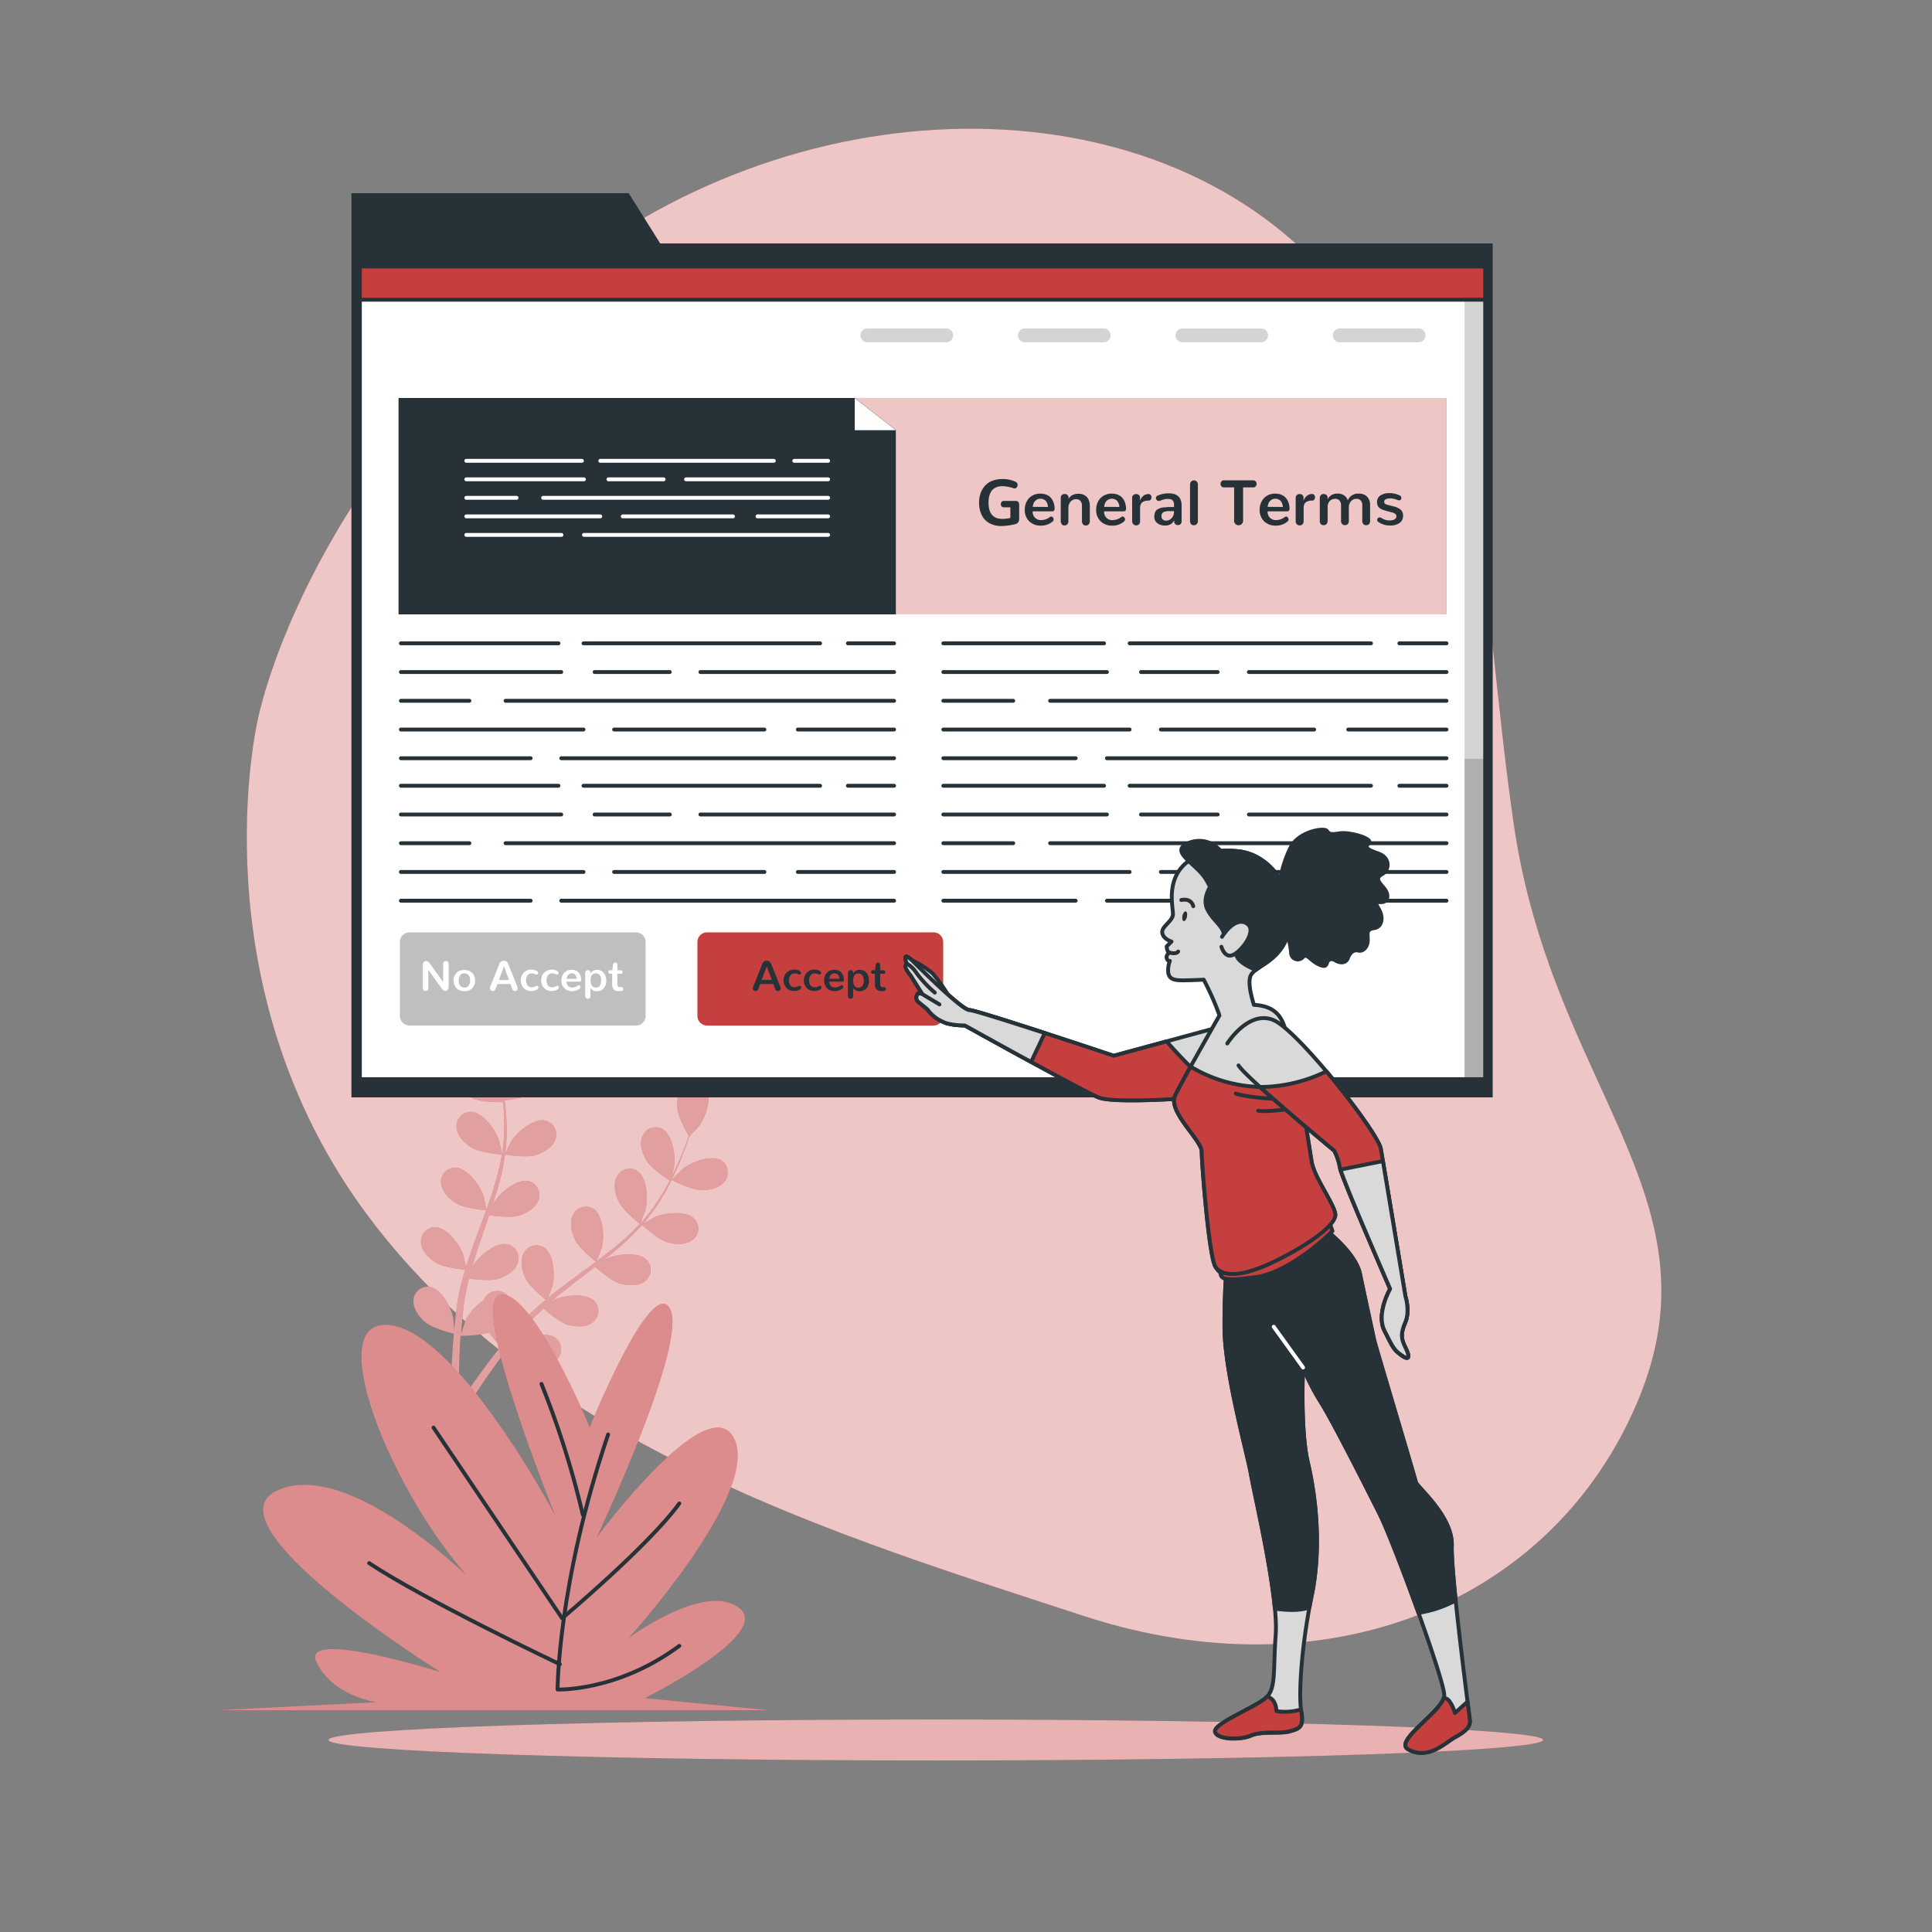 <svg xmlns="http://www.w3.org/2000/svg" xmlns:xlink="http://www.w3.org/1999/xlink" viewBox="0 0 500 500"><rect x="0" y="0" width="500" height="500" fill="#808080" stroke="none"/><defs><clipPath id="freepik--clip-path--inject-33"><rect x="93.14" y="68.96" width="291.22" height="210.32" style="fill:#fff;stroke:#263238;stroke-linecap:round;stroke-linejoin:round"></rect></clipPath><clipPath id="freepik--clip-path-2--inject-33"><path d="M234.37,247.67c.28-.55,2.09,1.29,2.09,1.29,1.47,1.47,12.45,12.45,14.42,12.45s37.32,11.82,37.32,11.82l27.95-7.6C318.6,272,310.26,284,310.26,284s-21.82,1.72-26,0-34.57-18.63-34.57-18.63-3.69.05-5.65-.94a9.84,9.84,0,0,1-3.67-2.74c-.49-.74-.73-.74-2.45-2.21a1.52,1.52,0,0,1-.29-2.42l1,.09-3-4.79a8.64,8.64,0,0,1-1.11-1.67c-.44-1,.26-1.28.26-1.28S234.09,248.23,234.37,247.67Z" style="fill:#fff;stroke:#263238;stroke-linecap:round;stroke-linejoin:round"></path></clipPath><clipPath id="freepik--clip-path-3--inject-33"><path d="M235.87,248.44a25.89,25.89,0,0,1,5.4,3.38,44.29,44.29,0,0,1,4,5.49S236.7,250.09,235.87,248.44Z" style="fill:#fff;stroke:#263238;stroke-linecap:round;stroke-linejoin:round"></path></clipPath><clipPath id="freepik--clip-path-4--inject-33"><path d="M234.48,250.71c-.44-1,.26-1.28.26-1.28s-.65-1.2-.37-1.76,2.09,1.29,2.09,1.29c1.47,1.47,12.45,12.45,14.42,12.45,1,0,10.38,3,19.5,5.95l-3.53,7.48c-8.64-4.71-17.15-9.45-17.15-9.45s-3.69.05-5.65-.94a9.84,9.84,0,0,1-3.67-2.74c-.49-.74-.73-.74-2.45-2.21a1.52,1.52,0,0,1-.29-2.42l1,.09-3-4.79A8.64,8.64,0,0,1,234.48,250.71Z" style="fill:#fff;stroke:#263238;stroke-linecap:round;stroke-linejoin:round"></path></clipPath><clipPath id="freepik--clip-path-5--inject-33"><path d="M341.9,317.37s8.82,6.38,10.05,12.26,3.43,15.94,3.68,17.16,10.54,35.56,10.79,36.78S376,392.4,375.73,400s4.42,42.91,4.66,45.12-2,3.43-4.17,4.66-6.63,5.77-11.77,2.94c-4-2.18,9.32-10.05,9.32-14s-13-39.47-16.67-46.83S344.59,367.15,341.9,363a60.78,60.78,0,0,1-4.66-9.07s-.74,16.18,1.22,24.52,3.68,21.57,1,34.57-3.43,25.74-2.69,29.91-.49,4.42-2.95,5.15-7.13-.15-10.07,1.11-8.87,1-9.28-1,9.55-6,12.73-8.43,2.21-6.62,2.95-16.68-5.4-35.8-6.38-41.44-6.87-26.48-6.87-38.25.74-16.67.74-16.67,3.43-3.43,10.79-6.62A31.08,31.08,0,0,1,341.9,317.37Z" style="fill:#fff;stroke:#263238;stroke-linecap:round;stroke-linejoin:round"></path></clipPath><clipPath id="freepik--clip-path-6--inject-33"><path d="M303.56,236.56c0-1.88-1.73-8.55,3.07-12.93s13.24-3.39,13.24-3.39c10,.68,15.91,12.14,13.89,20.22s-7.82,9-9.84,11.6c-1.1,1.38-.34,5,.59,8,8.6.39,7.95,7.22,9.54,12,2,5.88,4.66,24.52,5.39,28.69s6.13,11.28,6.13,13.73-10.79,6.37-20.1,11-9.17,4.89-10.89,2.43S311,300.94,311,298s-8.83-10.3-6.87-14.47c1.58-3.36,8.73-15.94,11.45-20.7l-.15-.53a72.64,72.64,0,0,0-3.91-8.76s-5.13.27-6.61.13-2.29-.54-2.56-1.88a6.77,6.77,0,0,1,.4-3.1s-.53.13-.8-.68.67-1.48.67-1.48c-.67-.27-.68-1.6-.68-1.6l1.25-1.26s-2.19-.62-2.4-2.29S303.56,238.43,303.56,236.56Z" style="fill:#fff;stroke:#263238;stroke-linecap:round;stroke-linejoin:round"></path></clipPath><clipPath id="freepik--clip-path-7--inject-33"><path d="M316.25,242.45s3.1-5.19,6.21-3.58-.74,6.84-3.11,8.15-3.25-2-3.25-2" style="fill:#fff;stroke:#263238;stroke-linecap:round;stroke-linejoin:round"></path></clipPath><clipPath id="freepik--clip-path-8--inject-33"><path d="M317.62,270.05s5.39-8.58,11.77-6.13,27.22,29.18,27.95,33.34,6.38,38.26,6.38,38.26,1.22,3.67,0,6.62-1.23,4.16,0,6.62,1,3.43-1,2-2.21-2-4.42-6.38,1.47-10.79,1.47-10.79-12.5-28.68-13-31.38a15.21,15.21,0,0,0-1.47-4.42s-22.56-18.63-24.77-22.06" style="fill:#fff;stroke:#263238;stroke-linecap:round;stroke-linejoin:round"></path></clipPath><clipPath id="freepik--clip-path-9--inject-33"><path d="M357.89,300.49c1.62,9.62,5.83,35,5.83,35s1.22,3.67,0,6.62-1.23,4.16,0,6.62,1,3.43-1,2-2.21-2-4.42-6.38,1.47-10.79,1.47-10.79-11.41-26.18-12.86-30.87Z" style="fill:#fff;stroke:#263238;stroke-linecap:round;stroke-linejoin:round"></path></clipPath></defs><g id="freepik--background-simple--inject-33"><path d="M66.67,186.47S50.62,255.05,95.33,314.8,218,397.78,280.6,418.25s121.31-3.16,143.32-55.8-22.45-81-32.25-149.75-2-88.56-47.7-140.91-139.55-51.1-203,2.65S66.67,186.47,66.67,186.47Z" style="fill:#C53F3F"></path><path d="M66.67,186.47S50.62,255.05,95.33,314.8,218,397.78,280.6,418.25s121.31-3.16,143.32-55.8-22.45-81-32.25-149.75-2-88.56-47.7-140.91-139.55-51.1-203,2.65S66.67,186.47,66.67,186.47Z" style="fill:#fff;opacity:0.7"></path></g><g id="freepik--Floor--inject-33"><path d="M399.36,450.3c0,2.94-70.37,5.31-157.18,5.31S85,453.24,85,450.3s70.37-5.3,157.18-5.3S399.36,447.37,399.36,450.3Z" style="fill:#C53F3F"></path><path d="M399.36,450.3c0,2.94-70.37,5.31-157.18,5.31S85,453.24,85,450.3s70.37-5.3,157.18-5.3S399.36,447.37,399.36,450.3Z" style="fill:#fff;opacity:0.6"></path></g><g id="freepik--Plants--inject-33"><path d="M130.62,284.78c-.06,0,.69-3.73.77-4,.86-2.66,4.1-7.3,7.23-7.3a3.72,3.72,0,0,1,3.57,4.22c-.23,2.2-2.21,4.08-4,5.16C136.1,284.17,130.62,284.78,130.62,284.78Z" style="fill:#C53F3F"></path><path d="M124.55,259.66c3,1.06,4.42,6.52,4.32,9.32,0,.24-.56,4-.61,4l-.06,0c.23.86.48,1.78.73,2.8.44,1.88.92,4,1.29,6.36a65.63,65.63,0,0,1,.84,7.64,48.28,48.28,0,0,1-.29,8.6.44.44,0,0,0,0,.1c.39-.83,1.55-3.12,1.65-3.29,1.54-2.34,5.88-6,8.91-5.13a3.7,3.7,0,0,1,2.32,5c-.8,2.07-3.2,3.35-5.21,3.93-2.27.64-7.33-.12-7.73-.18a65.64,65.64,0,0,1-1.86,8.56q-.71,2.46-1.52,4.91c.35-.71.68-1.34.73-1.42,1.54-2.34,5.89-6,8.91-5.13a3.7,3.7,0,0,1,2.32,5c-.8,2.06-3.2,3.35-5.21,3.92s-6.37,0-7.51-.14l-.63,1.87c-1,3-2.09,6-3,8.94-.33,1-.62,2.08-.91,3.12.32-.63.59-1.16.64-1.23,1.53-2.35,5.88-6,8.9-5.13a3.71,3.71,0,0,1,2.33,5c-.8,2.06-3.21,3.35-5.22,3.92s-5.94.07-7.3-.12c-.27,1.07-.53,2.15-.74,3.2-.13.72-.3,1.4-.39,2.14l-.3,2.14c-.14,1.37-.3,2.78-.4,4.12-.08.94-.14,1.83-.2,2.72.32-1,1-3.07,1-3.23a14.5,14.5,0,0,1,4.8-5.46,4.3,4.3,0,0,1,.41-.72,3.7,3.7,0,0,1,5.45-.85c2.38,2.05,1.78,7.67.69,10.25-.06.15-1,1.73-1.52,2.71.43-.53.83-1,1.28-1.58.87-1.07,1.77-2.11,2.73-3.23q.74-.78,1.47-1.59c.48-.54,1.06-1.05,1.59-1.59,1.25-1.21,2.58-2.38,4-3.52-.93-.77-4.21-3.53-5.15-5.41s-1.61-4.51-.63-6.5a3.71,3.71,0,0,1,5.27-1.66c2.65,1.66,2.92,7.31,2.23,10,0,.17-.76,2.07-1.17,3.1.83-.69,1.65-1.37,2.51-2,2.48-1.91,5-3.77,7.6-5.64l2.33-1.73c-.33-.27-4.29-3.47-5.35-5.58-.93-1.87-1.61-4.51-.63-6.49a3.71,3.71,0,0,1,5.27-1.67c2.66,1.67,2.92,7.31,2.23,10-.05.2-1.08,2.92-1.37,3.6,1.7-1.27,3.39-2.55,5-3.88a66,66,0,0,0,6.2-5.78c-.15-.12-4.3-3.45-5.38-5.6-.94-1.87-1.61-4.51-.63-6.5a3.71,3.71,0,0,1,5.26-1.67c2.66,1.67,2.93,7.32,2.24,10-.05.18-.83,2.26-1.22,3.23a.78.78,0,0,0,.15.1,47.88,47.88,0,0,0,5.09-6.84c.83-1.32,1.56-2.64,2.24-3.93-.84-.54-4.63-3.05-5.82-4.88s-2.09-4.31-1.34-6.39a3.7,3.7,0,0,1,5-2.23c2.83,1.36,3.71,6.95,3.32,9.72,0,.15-.4,1.66-.69,2.75.29-.58.61-1.19.88-1.76,1-2.13,1.85-4.15,2.55-5.94.4-1,.73-2,1-2.84-.55-.95-2.69-4.84-2.9-7s.13-4.79,1.76-6.29a3.71,3.71,0,0,1,5.51.34c1.88,2.51.09,7.88-1.53,10.16-.14.2-2.69,3-2.72,3l0-.06c-.28.85-.58,1.75-.94,2.74-.66,1.81-1.43,3.85-2.42,6a67.92,67.92,0,0,1-3.53,6.84,48.53,48.53,0,0,1-5,7l-.07.07c.78-.48,3-1.75,3.19-1.83,2.58-1.11,8.2-1.73,10.26.63a3.71,3.71,0,0,1-.82,5.46c-1.81,1.28-4.52,1-6.52.4-2.25-.71-6-4.14-6.34-4.41a66.15,66.15,0,0,1-6.28,6.11c-1.29,1.11-2.63,2.19-4,3.26.69-.39,1.31-.74,1.4-.78,2.57-1.11,8.19-1.73,10.25.63a3.7,3.7,0,0,1-.82,5.46c-1.8,1.28-4.52,1-6.51.4s-5.32-3.5-6.18-4.27c-.53.41-1,.82-1.57,1.22-2.51,1.93-5,3.84-7.45,5.79-.85.69-1.66,1.39-2.48,2.1l1.22-.68c2.57-1.1,8.19-1.73,10.25.64a3.7,3.7,0,0,1-.82,5.46c-1.81,1.28-4.52,1-6.51.39s-5-3.22-6-4.12c-.81.74-1.63,1.49-2.38,2.25-.51.53-1,1-1.5,1.57l-1.44,1.63c-.87,1.06-1.78,2.15-2.61,3.21-.58.74-1.12,1.45-1.66,2.16.83-.69,2.51-2,2.66-2.11,2.37-1.49,7.84-2.95,10.23-.93a3.71,3.71,0,0,1,0,5.52c-1.6,1.54-4.32,1.7-6.38,1.38-2.28-.35-6.4-3-6.91-3.37-.9,1.18-1.76,2.34-2.56,3.44-2.77,3.83-4.93,7.13-6.41,9.45l-.15.24-1.92-.93.3-.46c1.55-2.31,3.81-5.59,6.69-9.4.91-1.21,1.9-2.47,2.93-3.77a40,40,0,0,1-3-3.68c-2.21.86-6.79.89-7.39.89-.09,1.49-.17,2.93-.23,4.29-.2,4.73-.18,8.67-.13,11.42v.32l-2.11-1c0-2.74.11-6.44.39-10.82.09-1.5.22-3.11.37-4.76-.59-.14-5.36-1.37-7.16-2.81-1.63-1.3-3.35-3.42-3.29-5.63a3.7,3.7,0,0,1,4.08-3.72c3.11.4,5.72,5.41,6.23,8.17,0,.16.16,2,.22,3.09.07-.67.12-1.32.2-2,.13-1.37.31-2.73.5-4.2.11-.7.23-1.42.34-2.14s.3-1.46.45-2.19c.38-1.71.84-3.42,1.35-5.13-1.2-.12-5.45-.62-7.28-1.67s-3.83-2.87-4.1-5.07a3.7,3.7,0,0,1,3.47-4.29c3.13-.08,6.47,4.48,7.39,7.13.06.16.51,2.13.74,3.22.31-1,.61-2.05,1-3.08,1-3,2.13-5.93,3.23-8.9.34-.91.66-1.82,1-2.73-.43,0-5.5-.52-7.54-1.7-1.81-1-3.83-2.87-4.11-5.07a3.71,3.71,0,0,1,3.47-4.29c3.14-.08,6.48,4.49,7.4,7.13.07.2.71,3,.84,3.77.72-2,1.43-4,2-6a65.26,65.26,0,0,0,2-8.24c-.2,0-5.49-.5-7.58-1.7-1.82-1-3.84-2.88-4.11-5.08a3.7,3.7,0,0,1,3.47-4.29c3.13-.08,6.47,4.49,7.39,7.13.06.17.56,2.34.77,3.37h.17a47.81,47.81,0,0,0,.48-8.51c0-1.56-.15-3.06-.3-4.51-1,0-5.54,0-7.54-.86s-4.13-2.44-4.65-4.59a3.71,3.71,0,0,1,3-4.65c3.11-.42,6.93,3.75,8.14,6.27.06.14.58,1.61.93,2.69-.07-.66-.14-1.33-.23-2-.31-2.35-.75-4.48-1.15-6.37-.24-1.07-.47-2-.7-2.93-1-.5-4.92-2.55-6.26-4.22s-2.54-4.06-2-6.21A3.71,3.71,0,0,1,124.55,259.66Z" style="fill:#C53F3F"></path><path d="M181.23,308c-2.45-.1-7.35-2.62-7.35-2.62s2.63-2.72,2.82-2.88c2.19-1.74,7.45-3.83,10.06-2.09a3.7,3.7,0,0,1,.65,5.48C186,307.6,183.32,308.08,181.23,308Z" style="fill:#C53F3F"></path><g style="opacity:0.5"><path d="M130.62,284.78c-.06,0,.69-3.73.77-4,.86-2.66,4.1-7.3,7.23-7.3a3.72,3.72,0,0,1,3.57,4.22c-.23,2.2-2.21,4.08-4,5.16C136.1,284.17,130.62,284.78,130.62,284.78Z" style="fill:#fff"></path><path d="M124.55,259.66c3,1.06,4.42,6.52,4.32,9.32,0,.24-.56,4-.61,4l-.06,0c.23.86.48,1.78.73,2.8.44,1.88.92,4,1.29,6.36a65.63,65.63,0,0,1,.84,7.64,48.28,48.28,0,0,1-.29,8.6.44.44,0,0,0,0,.1c.39-.83,1.55-3.12,1.65-3.29,1.54-2.34,5.88-6,8.91-5.13a3.7,3.7,0,0,1,2.32,5c-.8,2.07-3.2,3.35-5.21,3.93-2.27.64-7.33-.12-7.73-.18a65.64,65.64,0,0,1-1.86,8.56q-.71,2.46-1.52,4.91c.35-.71.68-1.34.73-1.42,1.54-2.34,5.89-6,8.91-5.13a3.7,3.7,0,0,1,2.32,5c-.8,2.06-3.2,3.35-5.21,3.92s-6.37,0-7.51-.14l-.63,1.87c-1,3-2.09,6-3,8.94-.33,1-.62,2.08-.91,3.12.32-.63.59-1.16.64-1.23,1.53-2.35,5.88-6,8.9-5.13a3.71,3.71,0,0,1,2.33,5c-.8,2.06-3.21,3.35-5.22,3.92s-5.94.07-7.3-.12c-.27,1.07-.53,2.15-.74,3.2-.13.72-.3,1.4-.39,2.14l-.3,2.14c-.14,1.37-.3,2.78-.4,4.12-.08.94-.14,1.83-.2,2.72.32-1,1-3.07,1-3.23a14.5,14.5,0,0,1,4.8-5.46,4.3,4.3,0,0,1,.41-.72,3.7,3.7,0,0,1,5.45-.85c2.38,2.05,1.78,7.67.69,10.25-.06.15-1,1.73-1.52,2.71.43-.53.83-1,1.28-1.58.87-1.07,1.77-2.11,2.73-3.23q.74-.78,1.47-1.59c.48-.54,1.06-1.05,1.59-1.59,1.25-1.21,2.58-2.38,4-3.52-.93-.77-4.21-3.53-5.15-5.41s-1.61-4.51-.63-6.5a3.71,3.71,0,0,1,5.27-1.66c2.65,1.66,2.92,7.31,2.23,10,0,.17-.76,2.07-1.17,3.1.83-.69,1.65-1.37,2.51-2,2.48-1.91,5-3.77,7.6-5.64l2.33-1.73c-.33-.27-4.29-3.47-5.35-5.58-.93-1.87-1.61-4.51-.63-6.49a3.71,3.71,0,0,1,5.27-1.67c2.66,1.67,2.92,7.31,2.23,10-.05.2-1.08,2.92-1.37,3.6,1.7-1.27,3.39-2.55,5-3.88a66,66,0,0,0,6.2-5.78c-.15-.12-4.3-3.45-5.38-5.6-.94-1.87-1.61-4.51-.63-6.5a3.71,3.71,0,0,1,5.26-1.67c2.66,1.67,2.93,7.32,2.24,10-.05.18-.83,2.26-1.22,3.23a.78.78,0,0,0,.15.1,47.88,47.88,0,0,0,5.09-6.84c.83-1.32,1.56-2.64,2.24-3.93-.84-.54-4.63-3.05-5.82-4.88s-2.09-4.31-1.34-6.39a3.7,3.7,0,0,1,5-2.23c2.83,1.36,3.71,6.95,3.32,9.72,0,.15-.4,1.66-.69,2.75.29-.58.61-1.19.88-1.76,1-2.13,1.85-4.15,2.55-5.94.4-1,.73-2,1-2.84-.55-.95-2.69-4.84-2.9-7s.13-4.79,1.76-6.29a3.71,3.71,0,0,1,5.51.34c1.88,2.51.09,7.88-1.53,10.16-.14.2-2.69,3-2.72,3l0-.06c-.28.85-.58,1.75-.94,2.74-.66,1.81-1.43,3.85-2.42,6a67.92,67.92,0,0,1-3.53,6.84,48.53,48.53,0,0,1-5,7l-.07.07c.78-.48,3-1.75,3.19-1.83,2.58-1.11,8.2-1.73,10.26.63a3.71,3.71,0,0,1-.82,5.46c-1.81,1.28-4.52,1-6.52.4-2.25-.71-6-4.14-6.34-4.41a66.15,66.15,0,0,1-6.28,6.11c-1.29,1.11-2.63,2.19-4,3.26.69-.39,1.31-.74,1.4-.78,2.57-1.11,8.19-1.73,10.25.63a3.7,3.7,0,0,1-.82,5.46c-1.8,1.28-4.52,1-6.51.4s-5.32-3.5-6.18-4.27c-.53.41-1,.82-1.57,1.22-2.51,1.93-5,3.84-7.45,5.79-.85.69-1.66,1.39-2.48,2.1l1.22-.68c2.57-1.1,8.19-1.73,10.25.64a3.7,3.7,0,0,1-.82,5.46c-1.81,1.28-4.52,1-6.51.39s-5-3.22-6-4.12c-.81.74-1.63,1.49-2.38,2.25-.51.53-1,1-1.5,1.57l-1.44,1.63c-.87,1.06-1.78,2.15-2.61,3.21-.58.74-1.12,1.45-1.66,2.16.83-.69,2.51-2,2.66-2.11,2.37-1.49,7.84-2.95,10.23-.93a3.71,3.71,0,0,1,0,5.52c-1.6,1.54-4.32,1.7-6.38,1.38-2.28-.35-6.4-3-6.91-3.37-.9,1.18-1.76,2.34-2.56,3.44-2.77,3.83-4.93,7.13-6.41,9.45l-.15.24-1.92-.93.3-.46c1.55-2.31,3.81-5.59,6.69-9.4.91-1.21,1.9-2.47,2.93-3.77a40,40,0,0,1-3-3.68c-2.21.86-6.79.89-7.39.89-.09,1.49-.17,2.93-.23,4.29-.2,4.73-.18,8.67-.13,11.42v.32l-2.11-1c0-2.74.11-6.44.39-10.82.09-1.5.22-3.11.37-4.76-.59-.14-5.36-1.37-7.16-2.81-1.63-1.3-3.35-3.42-3.29-5.63a3.7,3.7,0,0,1,4.08-3.72c3.11.4,5.72,5.41,6.23,8.17,0,.16.16,2,.22,3.09.07-.67.12-1.32.2-2,.13-1.37.31-2.73.5-4.2.11-.7.23-1.42.34-2.14s.3-1.46.45-2.19c.38-1.71.84-3.42,1.35-5.13-1.2-.12-5.45-.62-7.28-1.67s-3.83-2.87-4.1-5.07a3.7,3.7,0,0,1,3.47-4.29c3.13-.08,6.47,4.48,7.39,7.13.06.16.51,2.13.74,3.22.31-1,.61-2.05,1-3.08,1-3,2.13-5.93,3.23-8.9.34-.91.66-1.82,1-2.73-.43,0-5.5-.52-7.54-1.7-1.81-1-3.83-2.87-4.11-5.07a3.71,3.71,0,0,1,3.47-4.29c3.14-.08,6.48,4.49,7.4,7.13.07.2.71,3,.84,3.77.72-2,1.43-4,2-6a65.26,65.26,0,0,0,2-8.24c-.2,0-5.49-.5-7.58-1.7-1.82-1-3.84-2.88-4.11-5.08a3.7,3.7,0,0,1,3.47-4.29c3.13-.08,6.47,4.49,7.39,7.13.06.17.56,2.34.77,3.37h.17a47.81,47.81,0,0,0,.48-8.51c0-1.56-.15-3.06-.3-4.51-1,0-5.54,0-7.54-.86s-4.13-2.44-4.65-4.59a3.71,3.71,0,0,1,3-4.65c3.11-.42,6.93,3.75,8.14,6.27.06.14.58,1.61.93,2.69-.07-.66-.14-1.33-.23-2-.31-2.35-.75-4.48-1.15-6.37-.24-1.07-.47-2-.7-2.93-1-.5-4.92-2.55-6.26-4.22s-2.54-4.06-2-6.21A3.71,3.71,0,0,1,124.55,259.66Z" style="fill:#fff"></path><path d="M181.23,308c-2.45-.1-7.35-2.62-7.35-2.62s2.63-2.72,2.82-2.88c2.19-1.74,7.45-3.83,10.06-2.09a3.7,3.7,0,0,1,.65,5.48C186,307.6,183.32,308.08,181.23,308Z" style="fill:#fff"></path></g><path d="M152.62,369.35s-14.87-35.84-23.19-34.28,14.27,57.14,14.27,57.14-26.16-49.35-44-49.35,6.54,54.54,29.14,72.72c0,0-35.68-38.44-56.49-30.12S114,432.73,114,432.73s-36.27-11.43-32.11-2.6,15.46,10.39,15.46,10.39l-41,2.08H199l-32.11-3.12s33.3-16.62,24.38-23.38-28.54,7.79-28.54,7.79,33.89-37.4,27.35-51.42-35.68,25.45-35.68,25.45,23.79-50.38,19-59.22S152.62,369.35,152.62,369.35Z" style="fill:#C53F3F"></path><path d="M152.62,369.35s-14.87-35.84-23.19-34.28,14.27,57.14,14.27,57.14-26.16-49.35-44-49.35,6.54,54.54,29.14,72.72c0,0-35.68-38.44-56.49-30.12S114,432.73,114,432.73s-36.27-11.43-32.11-2.6,15.46,10.39,15.46,10.39l-41,2.08H199l-32.11-3.12s33.3-16.62,24.38-23.38-28.54,7.79-28.54,7.79,33.89-37.4,27.35-51.42-35.68,25.45-35.68,25.45,23.79-50.38,19-59.22S152.62,369.35,152.62,369.35Z" style="fill:#fff;opacity:0.4"></path><path d="M157.38,371.24c-13.08,38.65-13.08,66-13.08,66s15.46.6,31.51-11.29" style="fill:none;stroke:#263238;stroke-linecap:round;stroke-linejoin:round"></path><path d="M150.84,392.05a232.21,232.21,0,0,0-10.71-33.89" style="fill:none;stroke:#263238;stroke-linecap:round;stroke-linejoin:round"></path><path d="M112.19,369.46l33.29,49.35s22.6-19,30.33-29.73" style="fill:none;stroke:#263238;stroke-linecap:round;stroke-linejoin:round"></path><path d="M144.89,430.7s-35.08-16.65-49.35-26.16" style="fill:none;stroke:#263238;stroke-linecap:round;stroke-linejoin:round"></path></g><g id="freepik--Page--inject-33"><polygon points="170.86 63 162.71 50 90.95 50 90.95 63 90.95 67.68 90.95 284 386.31 284 386.31 63 170.86 63" style="fill:#263238"></polygon><rect x="93.14" y="68.96" width="291.22" height="210.32" style="fill:#fff"></rect><g style="clip-path:url(#freepik--clip-path--inject-33)"><rect x="379.03" y="67.16" width="6.76" height="213.72" style="opacity:0.17"></rect><rect x="379.03" y="196.38" width="6.76" height="82.77" style="opacity:0.17"></rect><rect x="91.99" y="66.12" width="292.76" height="11.44" style="fill:#C53F3F;stroke:#263238;stroke-miterlimit:10"></rect></g><rect x="93.14" y="68.96" width="291.22" height="210.32" style="fill:none;stroke:#263238;stroke-linecap:round;stroke-linejoin:round"></rect><g style="opacity:0.17"><path d="M244.87,88.59H224.5a1.81,1.81,0,0,1-1.8-1.8h0a1.81,1.81,0,0,1,1.8-1.8h20.37a1.8,1.8,0,0,1,1.8,1.8h0A1.8,1.8,0,0,1,244.87,88.59Z"></path><path d="M285.62,88.59H265.25a1.8,1.8,0,0,1-1.8-1.8h0a1.8,1.8,0,0,1,1.8-1.8h20.37a1.81,1.81,0,0,1,1.8,1.8h0A1.81,1.81,0,0,1,285.62,88.59Z"></path><path d="M326.37,88.59H306a1.8,1.8,0,0,1-1.79-1.8h0A1.8,1.8,0,0,1,306,85h20.38a1.81,1.81,0,0,1,1.8,1.8h0A1.81,1.81,0,0,1,326.37,88.59Z"></path><path d="M367.11,88.59H346.74a1.81,1.81,0,0,1-1.8-1.8h0a1.81,1.81,0,0,1,1.8-1.8h20.37a1.8,1.8,0,0,1,1.8,1.8h0A1.8,1.8,0,0,1,367.11,88.59Z"></path></g><line x1="219.44" y1="166.49" x2="231.39" y2="166.49" style="fill:none;stroke:#263238;stroke-linecap:round;stroke-linejoin:round"></line><line x1="151.01" y1="166.49" x2="212.24" y2="166.49" style="fill:none;stroke:#263238;stroke-linecap:round;stroke-linejoin:round"></line><line x1="103.75" y1="166.49" x2="144.53" y2="166.49" style="fill:none;stroke:#263238;stroke-linecap:round;stroke-linejoin:round"></line><line x1="181.26" y1="173.92" x2="231.39" y2="173.92" style="fill:none;stroke:#263238;stroke-linecap:round;stroke-linejoin:round"></line><line x1="153.89" y1="173.92" x2="173.34" y2="173.92" style="fill:none;stroke:#263238;stroke-linecap:round;stroke-linejoin:round"></line><line x1="103.75" y1="173.92" x2="145.25" y2="173.92" style="fill:none;stroke:#263238;stroke-linecap:round;stroke-linejoin:round"></line><line x1="130.84" y1="181.36" x2="231.39" y2="181.36" style="fill:none;stroke:#263238;stroke-linecap:round;stroke-linejoin:round"></line><line x1="103.75" y1="181.36" x2="121.48" y2="181.36" style="fill:none;stroke:#263238;stroke-linecap:round;stroke-linejoin:round"></line><line x1="206.48" y1="188.8" x2="231.39" y2="188.8" style="fill:none;stroke:#263238;stroke-linecap:round;stroke-linejoin:round"></line><line x1="158.93" y1="188.8" x2="197.83" y2="188.8" style="fill:none;stroke:#263238;stroke-linecap:round;stroke-linejoin:round"></line><line x1="103.75" y1="188.8" x2="151.01" y2="188.8" style="fill:none;stroke:#263238;stroke-linecap:round;stroke-linejoin:round"></line><line x1="145.25" y1="196.23" x2="231.39" y2="196.23" style="fill:none;stroke:#263238;stroke-linecap:round;stroke-linejoin:round"></line><line x1="103.75" y1="196.23" x2="137.33" y2="196.23" style="fill:none;stroke:#263238;stroke-linecap:round;stroke-linejoin:round"></line><line x1="362.16" y1="166.49" x2="374.35" y2="166.49" style="fill:none;stroke:#263238;stroke-linecap:round;stroke-linejoin:round"></line><line x1="292.35" y1="166.49" x2="354.81" y2="166.49" style="fill:none;stroke:#263238;stroke-linecap:round;stroke-linejoin:round"></line><line x1="244.13" y1="166.49" x2="285.73" y2="166.49" style="fill:none;stroke:#263238;stroke-linecap:round;stroke-linejoin:round"></line><line x1="323.21" y1="173.92" x2="374.35" y2="173.92" style="fill:none;stroke:#263238;stroke-linecap:round;stroke-linejoin:round"></line><line x1="295.29" y1="173.92" x2="315.13" y2="173.92" style="fill:none;stroke:#263238;stroke-linecap:round;stroke-linejoin:round"></line><line x1="244.13" y1="173.92" x2="286.47" y2="173.92" style="fill:none;stroke:#263238;stroke-linecap:round;stroke-linejoin:round"></line><line x1="271.77" y1="181.36" x2="374.35" y2="181.36" style="fill:none;stroke:#263238;stroke-linecap:round;stroke-linejoin:round"></line><line x1="244.13" y1="181.36" x2="262.22" y2="181.36" style="fill:none;stroke:#263238;stroke-linecap:round;stroke-linejoin:round"></line><line x1="348.93" y1="188.8" x2="374.35" y2="188.8" style="fill:none;stroke:#263238;stroke-linecap:round;stroke-linejoin:round"></line><line x1="300.43" y1="188.8" x2="340.11" y2="188.8" style="fill:none;stroke:#263238;stroke-linecap:round;stroke-linejoin:round"></line><line x1="244.13" y1="188.8" x2="292.35" y2="188.8" style="fill:none;stroke:#263238;stroke-linecap:round;stroke-linejoin:round"></line><line x1="286.47" y1="196.23" x2="374.35" y2="196.23" style="fill:none;stroke:#263238;stroke-linecap:round;stroke-linejoin:round"></line><line x1="244.13" y1="196.23" x2="278.38" y2="196.23" style="fill:none;stroke:#263238;stroke-linecap:round;stroke-linejoin:round"></line><line x1="219.44" y1="203.35" x2="231.39" y2="203.35" style="fill:none;stroke:#263238;stroke-linecap:round;stroke-linejoin:round"></line><line x1="151.01" y1="203.35" x2="212.24" y2="203.35" style="fill:none;stroke:#263238;stroke-linecap:round;stroke-linejoin:round"></line><line x1="103.75" y1="203.35" x2="144.53" y2="203.35" style="fill:none;stroke:#263238;stroke-linecap:round;stroke-linejoin:round"></line><line x1="181.26" y1="210.79" x2="231.39" y2="210.79" style="fill:none;stroke:#263238;stroke-linecap:round;stroke-linejoin:round"></line><line x1="153.89" y1="210.79" x2="173.34" y2="210.79" style="fill:none;stroke:#263238;stroke-linecap:round;stroke-linejoin:round"></line><line x1="103.75" y1="210.79" x2="145.25" y2="210.79" style="fill:none;stroke:#263238;stroke-linecap:round;stroke-linejoin:round"></line><line x1="130.84" y1="218.22" x2="231.39" y2="218.22" style="fill:none;stroke:#263238;stroke-linecap:round;stroke-linejoin:round"></line><line x1="103.75" y1="218.22" x2="121.48" y2="218.22" style="fill:none;stroke:#263238;stroke-linecap:round;stroke-linejoin:round"></line><line x1="206.48" y1="225.66" x2="231.39" y2="225.66" style="fill:none;stroke:#263238;stroke-linecap:round;stroke-linejoin:round"></line><line x1="158.93" y1="225.66" x2="197.83" y2="225.66" style="fill:none;stroke:#263238;stroke-linecap:round;stroke-linejoin:round"></line><line x1="103.75" y1="225.66" x2="151.01" y2="225.66" style="fill:none;stroke:#263238;stroke-linecap:round;stroke-linejoin:round"></line><line x1="145.25" y1="233.1" x2="231.39" y2="233.1" style="fill:none;stroke:#263238;stroke-linecap:round;stroke-linejoin:round"></line><line x1="103.75" y1="233.1" x2="137.33" y2="233.1" style="fill:none;stroke:#263238;stroke-linecap:round;stroke-linejoin:round"></line><line x1="362.16" y1="203.35" x2="374.35" y2="203.35" style="fill:none;stroke:#263238;stroke-linecap:round;stroke-linejoin:round"></line><line x1="292.35" y1="203.35" x2="354.81" y2="203.35" style="fill:none;stroke:#263238;stroke-linecap:round;stroke-linejoin:round"></line><line x1="244.13" y1="203.35" x2="285.73" y2="203.35" style="fill:none;stroke:#263238;stroke-linecap:round;stroke-linejoin:round"></line><line x1="323.21" y1="210.79" x2="374.35" y2="210.79" style="fill:none;stroke:#263238;stroke-linecap:round;stroke-linejoin:round"></line><line x1="295.29" y1="210.79" x2="315.13" y2="210.79" style="fill:none;stroke:#263238;stroke-linecap:round;stroke-linejoin:round"></line><line x1="244.13" y1="210.79" x2="286.47" y2="210.79" style="fill:none;stroke:#263238;stroke-linecap:round;stroke-linejoin:round"></line><line x1="271.77" y1="218.22" x2="374.35" y2="218.22" style="fill:none;stroke:#263238;stroke-linecap:round;stroke-linejoin:round"></line><line x1="244.13" y1="218.22" x2="262.22" y2="218.22" style="fill:none;stroke:#263238;stroke-linecap:round;stroke-linejoin:round"></line><line x1="348.93" y1="225.66" x2="374.35" y2="225.66" style="fill:none;stroke:#263238;stroke-linecap:round;stroke-linejoin:round"></line><line x1="300.43" y1="225.66" x2="340.11" y2="225.66" style="fill:none;stroke:#263238;stroke-linecap:round;stroke-linejoin:round"></line><line x1="244.13" y1="225.66" x2="292.35" y2="225.66" style="fill:none;stroke:#263238;stroke-linecap:round;stroke-linejoin:round"></line><line x1="286.47" y1="233.1" x2="374.35" y2="233.1" style="fill:none;stroke:#263238;stroke-linecap:round;stroke-linejoin:round"></line><line x1="244.13" y1="233.1" x2="278.38" y2="233.1" style="fill:none;stroke:#263238;stroke-linecap:round;stroke-linejoin:round"></line><path d="M374.35,159H103.16V103H374.35Z" style="fill:#C53F3F"></path><path d="M374.35,159H103.16V103H374.35Z" style="fill:#fff;opacity:0.7"></path><path d="M231.84,159H103.16V103H221.21l10.63,8.29Z" style="fill:#263238"></path><polygon points="221.21 103.04 221.21 111.33 231.84 111.33 221.21 103.04" style="fill:#fff"></polygon><line x1="205.55" y1="119.26" x2="214.32" y2="119.26" style="fill:none;stroke:#fff;stroke-linecap:round;stroke-linejoin:round"></line><line x1="155.35" y1="119.26" x2="200.27" y2="119.26" style="fill:none;stroke:#fff;stroke-linecap:round;stroke-linejoin:round"></line><line x1="120.68" y1="119.26" x2="150.6" y2="119.26" style="fill:none;stroke:#fff;stroke-linecap:round;stroke-linejoin:round"></line><line x1="177.55" y1="124.05" x2="214.32" y2="124.05" style="fill:none;stroke:#fff;stroke-linecap:round;stroke-linejoin:round"></line><line x1="157.47" y1="124.05" x2="171.74" y2="124.05" style="fill:none;stroke:#fff;stroke-linecap:round;stroke-linejoin:round"></line><line x1="120.68" y1="124.05" x2="151.13" y2="124.05" style="fill:none;stroke:#fff;stroke-linecap:round;stroke-linejoin:round"></line><line x1="140.56" y1="128.84" x2="214.32" y2="128.84" style="fill:none;stroke:#fff;stroke-linecap:round;stroke-linejoin:round"></line><line x1="120.68" y1="128.84" x2="133.69" y2="128.84" style="fill:none;stroke:#fff;stroke-linecap:round;stroke-linejoin:round"></line><line x1="196.04" y1="133.64" x2="214.32" y2="133.64" style="fill:none;stroke:#fff;stroke-linecap:round;stroke-linejoin:round"></line><line x1="161.17" y1="133.64" x2="189.7" y2="133.64" style="fill:none;stroke:#fff;stroke-linecap:round;stroke-linejoin:round"></line><line x1="120.68" y1="133.64" x2="155.35" y2="133.64" style="fill:none;stroke:#fff;stroke-linecap:round;stroke-linejoin:round"></line><line x1="151.13" y1="138.43" x2="214.32" y2="138.43" style="fill:none;stroke:#fff;stroke-linecap:round;stroke-linejoin:round"></line><line x1="120.68" y1="138.43" x2="145.31" y2="138.43" style="fill:none;stroke:#fff;stroke-linecap:round;stroke-linejoin:round"></line><path d="M241.58,265.41H183a2.51,2.51,0,0,1-2.51-2.51V243.8a2.51,2.51,0,0,1,2.51-2.51h58.59a2.51,2.51,0,0,1,2.51,2.51v19.1A2.52,2.52,0,0,1,241.58,265.41Z" style="fill:#C53F3F"></path><path d="M200.14,254.67h-3.42l-.48,1.28a.72.72,0,0,1-.7.53.76.76,0,0,1-.51-.2.6.6,0,0,1-.23-.48.74.74,0,0,1,.06-.28l2.35-5.88a1.67,1.67,0,0,1,.51-.8,1.19,1.19,0,0,1,.71-.2,1.16,1.16,0,0,1,.7.2,1.6,1.6,0,0,1,.52.8l2.35,5.88a.72.72,0,0,1,.05.28.59.59,0,0,1-.22.48.77.77,0,0,1-.52.2.74.74,0,0,1-.41-.13.75.75,0,0,1-.28-.4Zm-1.71-4.57-1.32,3.53h2.64Z" style="fill:#263238"></path><path d="M204.52,255a1.29,1.29,0,0,0,1.07.49,1.83,1.83,0,0,0,1.07-.28.51.51,0,0,1,.28-.09.37.37,0,0,1,.29.13.45.45,0,0,1,.12.31.55.55,0,0,1-.22.43,1.72,1.72,0,0,1-.65.34,3.44,3.44,0,0,1-1,.14,2.55,2.55,0,0,1-1.93-.78,2.71,2.71,0,0,1-.75-2,2.93,2.93,0,0,1,.33-1.38,2.49,2.49,0,0,1,1-1,2.65,2.65,0,0,1,1.41-.37,2.49,2.49,0,0,1,1.52.43.49.49,0,0,1,.24.41.45.45,0,0,1-.12.31.42.42,0,0,1-.31.13.55.55,0,0,1-.25-.07,2.11,2.11,0,0,0-.94-.24,1.32,1.32,0,0,0-1.09.48,1.93,1.93,0,0,0-.4,1.29A2,2,0,0,0,204.52,255Z" style="fill:#263238"></path><path d="M209.77,255a1.29,1.29,0,0,0,1.07.49,1.88,1.88,0,0,0,1.08-.28.48.48,0,0,1,.27-.09.36.36,0,0,1,.29.13.45.45,0,0,1,.12.31.53.53,0,0,1-.22.43,1.65,1.65,0,0,1-.65.34,3.35,3.35,0,0,1-1,.14,2.55,2.55,0,0,1-1.93-.78,2.71,2.71,0,0,1-.75-2,2.82,2.82,0,0,1,.34-1.38,2.54,2.54,0,0,1,.95-1,2.68,2.68,0,0,1,1.41-.37,2.54,2.54,0,0,1,1.53.43.49.49,0,0,1,.24.41.46.46,0,0,1-.13.31.4.4,0,0,1-.31.13.59.59,0,0,1-.25-.07,2.08,2.08,0,0,0-.94-.24,1.32,1.32,0,0,0-1.09.48,2,2,0,0,0-.39,1.29A2,2,0,0,0,209.77,255Z" style="fill:#263238"></path><path d="M213.59,252.36a2.47,2.47,0,0,1,.92-1,2.67,2.67,0,0,1,1.42-.38,2.73,2.73,0,0,1,1.1.21,2,2,0,0,1,.77.57,2.5,2.5,0,0,1,.44.82,3.1,3.1,0,0,1,.16,1,.51.51,0,0,1-.1.34.32.32,0,0,1-.29.13h-3.38a1.4,1.4,0,0,0,1.55,1.51,2.51,2.51,0,0,0,1.42-.54.32.32,0,0,1,.21-.08.38.38,0,0,1,.29.15.58.58,0,0,1,.13.34.48.48,0,0,1-.17.37,3,3,0,0,1-2,.71,2.8,2.8,0,0,1-2-.74,2.73,2.73,0,0,1-.77-2.06A3,3,0,0,1,213.59,252.36Zm3.66.94a1.81,1.81,0,0,0-.35-1,1.29,1.29,0,0,0-1.87,0,1.71,1.71,0,0,0-.39,1Z" style="fill:#263238"></path><path d="M219.64,258.28a.72.72,0,0,1-.19-.53v-5.91a.8.8,0,0,1,.2-.56.63.63,0,0,1,.48-.21.69.69,0,0,1,.48.17.67.67,0,0,1,.18.5v.19a1.87,1.87,0,0,1,1.77-.93,2.12,2.12,0,0,1,1.25.37,2.33,2.33,0,0,1,.8,1,3.56,3.56,0,0,1,.27,1.42,2.91,2.91,0,0,1-.65,2,2.23,2.23,0,0,1-1.75.73,1.84,1.84,0,0,1-1.69-.86v2.1a.69.69,0,0,1-.19.53.64.64,0,0,1-.49.19A.61.61,0,0,1,219.64,258.28Zm3.09-2.79a1,1,0,0,0,.39-.28,1.5,1.5,0,0,0,.25-.41,2.75,2.75,0,0,0,.14-.49,3.4,3.4,0,0,0,0-1,2.22,2.22,0,0,0-.13-.49,1.67,1.67,0,0,0-.24-.44,1.1,1.1,0,0,0-.39-.31,1.12,1.12,0,0,0-.53-.12,1.25,1.25,0,0,0-1.1.47,2.48,2.48,0,0,0-.32,1.39,2.82,2.82,0,0,0,.13.91,1.43,1.43,0,0,0,.47.66,1.23,1.23,0,0,0,.8.25A1.29,1.29,0,0,0,222.73,255.49Z" style="fill:#263238"></path><path d="M226.84,256.05a1.84,1.84,0,0,1-.41-1.28V252h-.52a.52.52,0,0,1-.36-.12.49.49,0,0,1-.12-.34.45.45,0,0,1,.11-.31.48.48,0,0,1,.35-.13h.57l.16-1.32a.78.78,0,0,1,.2-.48.59.59,0,0,1,.46-.18.47.47,0,0,1,.37.15.77.77,0,0,1,.13.47v1.36h.86a.46.46,0,0,1,.34.13.47.47,0,0,1,.12.34.44.44,0,0,1-.12.32.45.45,0,0,1-.34.11h-.86v2.44a1.72,1.72,0,0,0,.13.77.45.45,0,0,0,.45.25h.06l.38,0h0a.44.44,0,0,1,.35.15.54.54,0,0,1,.08.58.37.37,0,0,1-.13.15l-.19.1a1.33,1.33,0,0,1-.26.05l-.29,0H228A1.48,1.48,0,0,1,226.84,256.05Z" style="fill:#263238"></path><path d="M164.61,265.41H106a2.51,2.51,0,0,1-2.51-2.51V243.8a2.51,2.51,0,0,1,2.51-2.51h58.58a2.51,2.51,0,0,1,2.51,2.51v19.1A2.51,2.51,0,0,1,164.61,265.41Z" style="opacity:0.25"></path><path d="M109.64,256.26a.62.62,0,0,1-.21-.49v-6.12a.94.94,0,0,1,.24-.68.72.72,0,0,1,.57-.25,1,1,0,0,1,.5.15,1.08,1.08,0,0,1,.43.39l3.52,4.88V249.4a.62.62,0,0,1,.21-.49.72.72,0,0,1,1,0,.64.64,0,0,1,.21.5v6a1.18,1.18,0,0,1-.23.75.69.69,0,0,1-.59.29.94.94,0,0,1-.49-.16,1.61,1.61,0,0,1-.45-.41l-3.5-4.85v4.75a.63.63,0,0,1-.2.49.74.74,0,0,1-.49.18A.72.72,0,0,1,109.64,256.26Z" style="fill:#fff"></path><path d="M118.93,256.28a2.29,2.29,0,0,1-.88-.62,2.83,2.83,0,0,1-.5-.88,3.12,3.12,0,0,1-.17-1,3.32,3.32,0,0,1,.11-.83,2.77,2.77,0,0,1,.33-.75,2.63,2.63,0,0,1,.54-.61,2.34,2.34,0,0,1,.8-.42,3.33,3.33,0,0,1,1-.15,3.24,3.24,0,0,1,1,.15,2.35,2.35,0,0,1,.79.4,2.45,2.45,0,0,1,.56.6,2.73,2.73,0,0,1,.34.76,3.35,3.35,0,0,1,.11.85,3.18,3.18,0,0,1-.11.82,2.31,2.31,0,0,1-.32.74,2.5,2.5,0,0,1-.55.62,2.46,2.46,0,0,1-.79.41,3.15,3.15,0,0,1-1,.16A3.33,3.33,0,0,1,118.93,256.28Zm2.34-1.17a2.09,2.09,0,0,0,.39-1.35,2.14,2.14,0,0,0-.39-1.36,1.32,1.32,0,0,0-1.08-.49,1.3,1.3,0,0,0-1.08.49,2.12,2.12,0,0,0-.38,1.36,2.09,2.09,0,0,0,.38,1.35,1.45,1.45,0,0,0,2.16,0Z" style="fill:#fff"></path><path d="M132.14,254.67h-3.41l-.49,1.28a.75.75,0,0,1-.28.4.74.74,0,0,1-.41.13.77.77,0,0,1-.52-.2.59.59,0,0,1-.22-.48,1,1,0,0,1,0-.28l2.35-5.88a1.6,1.6,0,0,1,.52-.8,1.16,1.16,0,0,1,.7-.2,1.19,1.19,0,0,1,.71.2,1.6,1.6,0,0,1,.51.8l2.36,5.88a1,1,0,0,1,.05.28.6.6,0,0,1-.23.48.76.76,0,0,1-.51.2.8.8,0,0,1-.42-.13.87.87,0,0,1-.28-.4Zm-1.71-4.57-1.32,3.53h2.65Z" style="fill:#fff"></path><path d="M136.53,255a1.26,1.26,0,0,0,1.07.49,1.87,1.87,0,0,0,1.07-.28.48.48,0,0,1,.27-.09.36.36,0,0,1,.29.13.45.45,0,0,1,.12.31.54.54,0,0,1-.21.43,1.7,1.7,0,0,1-.66.34,3.33,3.33,0,0,1-1,.14,2.58,2.58,0,0,1-1.94-.78,2.71,2.71,0,0,1-.75-2,2.82,2.82,0,0,1,.34-1.38,2.54,2.54,0,0,1,.95-1,2.7,2.7,0,0,1,1.41-.37,2.5,2.5,0,0,1,1.53.43.49.49,0,0,1,.24.41.42.42,0,0,1-.13.31.38.38,0,0,1-.3.13.63.63,0,0,1-.26-.07,2.08,2.08,0,0,0-.94-.24,1.33,1.33,0,0,0-1.09.48,2,2,0,0,0-.39,1.29A2,2,0,0,0,136.53,255Z" style="fill:#fff"></path><path d="M141.78,255a1.28,1.28,0,0,0,1.07.49,1.83,1.83,0,0,0,1.07-.28.49.49,0,0,1,.28-.09.37.37,0,0,1,.29.13.45.45,0,0,1,.12.31.55.55,0,0,1-.22.43,1.72,1.72,0,0,1-.65.34,3.44,3.44,0,0,1-1,.14,2.55,2.55,0,0,1-1.93-.78,2.71,2.71,0,0,1-.75-2,2.93,2.93,0,0,1,.33-1.38,2.49,2.49,0,0,1,1-1,2.65,2.65,0,0,1,1.41-.37,2.49,2.49,0,0,1,1.52.43.49.49,0,0,1,.24.41.45.45,0,0,1-.12.31.42.42,0,0,1-.31.13.55.55,0,0,1-.25-.07,2.12,2.12,0,0,0-.95-.24,1.31,1.31,0,0,0-1.08.48,1.93,1.93,0,0,0-.4,1.29A2,2,0,0,0,141.78,255Z" style="fill:#fff"></path><path d="M145.6,252.36a2.4,2.4,0,0,1,.92-1,2.64,2.64,0,0,1,1.42-.38,2.73,2.73,0,0,1,1.1.21,2,2,0,0,1,.77.57,2.7,2.7,0,0,1,.44.82,3.1,3.1,0,0,1,.15,1,.57.57,0,0,1-.09.34.34.34,0,0,1-.29.13h-3.39a1.4,1.4,0,0,0,1.55,1.51,2.46,2.46,0,0,0,1.42-.54.34.34,0,0,1,.5.07.52.52,0,0,1,.13.34.45.45,0,0,1-.17.37,3,3,0,0,1-2,.71,2.82,2.82,0,0,1-2-.74,2.72,2.72,0,0,1-.76-2.06A2.91,2.91,0,0,1,145.6,252.36Zm3.66.94a1.81,1.81,0,0,0-.36-1,1.12,1.12,0,0,0-.93-.39,1.14,1.14,0,0,0-.94.41,1.77,1.77,0,0,0-.38,1Z" style="fill:#fff"></path><path d="M151.64,258.28a.76.76,0,0,1-.19-.53v-5.91a.8.8,0,0,1,.2-.56.67.67,0,0,1,.49-.21.69.69,0,0,1,.48.17.67.67,0,0,1,.18.5v.19a1.85,1.85,0,0,1,1.77-.93,2.09,2.09,0,0,1,1.24.37,2.35,2.35,0,0,1,.81,1,3.56,3.56,0,0,1,.27,1.42,2.86,2.86,0,0,1-.66,2,2.19,2.19,0,0,1-1.74.73,1.83,1.83,0,0,1-1.69-.86v2.1a.69.69,0,0,1-.19.53.66.66,0,0,1-.49.19A.65.65,0,0,1,151.64,258.28Zm3.1-2.79a1,1,0,0,0,.38-.28,1.29,1.29,0,0,0,.25-.41,1.71,1.71,0,0,0,.14-.49,2.89,2.89,0,0,0,.05-.53,4.38,4.38,0,0,0,0-.51,2.22,2.22,0,0,0-.13-.49,1.69,1.69,0,0,0-.25-.44,1.06,1.06,0,0,0-.38-.31,1.19,1.19,0,0,0-.54-.12,1.24,1.24,0,0,0-1.09.47,2.4,2.4,0,0,0-.33,1.39,2.81,2.81,0,0,0,.14.91,1.42,1.42,0,0,0,.46.66,1.28,1.28,0,0,0,.81.25A1.32,1.32,0,0,0,154.74,255.49Z" style="fill:#fff"></path><path d="M158.84,256.05a1.84,1.84,0,0,1-.41-1.28V252h-.52a.48.48,0,0,1-.35-.12.45.45,0,0,1-.13-.34.41.41,0,0,1,.12-.31.47.47,0,0,1,.35-.13h.56l.16-1.32a.84.84,0,0,1,.2-.48.61.61,0,0,1,.47-.18.46.46,0,0,1,.36.15.71.71,0,0,1,.13.47v1.36h.87a.46.46,0,0,1,.34.13.47.47,0,0,1,.12.34.44.44,0,0,1-.12.32.48.48,0,0,1-.35.11h-.86v2.44a1.88,1.88,0,0,0,.13.77.47.47,0,0,0,.46.25h.06l.38,0h0a.43.43,0,0,1,.35.15.51.51,0,0,1,.13.35.56.56,0,0,1,0,.23.4.4,0,0,1-.14.15l-.19.1a1.2,1.2,0,0,1-.26.05l-.28,0H160A1.51,1.51,0,0,1,158.84,256.05Z" style="fill:#fff"></path><path d="M256.17,135.46a4.74,4.74,0,0,1-2.05-2.06,7,7,0,0,1-.73-3.33,7.18,7.18,0,0,1,.37-2.37,5.67,5.67,0,0,1,1.1-1.93,4.89,4.89,0,0,1,1.88-1.31,6.83,6.83,0,0,1,2.64-.48,8,8,0,0,1,3.47.71.92.92,0,0,1,.38.35.87.87,0,0,1,.13.44,1,1,0,0,1-.23.64.71.71,0,0,1-.58.29.6.6,0,0,1-.27-.06,9.76,9.76,0,0,0-2.82-.52,4.24,4.24,0,0,0-1.66.3,2.7,2.7,0,0,0-1.14.87,4,4,0,0,0-.63,1.33,6.91,6.91,0,0,0-.2,1.73c0,2.82,1.19,4.23,3.55,4.23a9,9,0,0,0,2.1-.25v-2.75h-1.69a.75.75,0,0,1-.57-.23.87.87,0,0,1-.21-.59.9.9,0,0,1,.2-.57.66.66,0,0,1,.55-.26h3.12c.59,0,.88.36.88,1.09v3.38a1.83,1.83,0,0,1-.25,1.08,1.51,1.51,0,0,1-.86.48,16.55,16.55,0,0,1-3.38.47A6.56,6.56,0,0,1,256.17,135.46Z" style="fill:#263238"></path><path d="M265.71,129.79a3.56,3.56,0,0,1,1.38-1.48,4,4,0,0,1,2.13-.56,4.1,4.1,0,0,1,1.66.31,2.83,2.83,0,0,1,1.16.86,3.84,3.84,0,0,1,.66,1.23,5,5,0,0,1,.24,1.48.81.81,0,0,1-.15.51.49.49,0,0,1-.43.19h-5.1a2.11,2.11,0,0,0,2.33,2.27,3.75,3.75,0,0,0,2.14-.81.53.53,0,0,1,.31-.11.58.58,0,0,1,.45.22.75.75,0,0,1,.19.51.71.71,0,0,1-.26.55,4.5,4.5,0,0,1-3,1.07,4.23,4.23,0,0,1-3.06-1.11,4.1,4.1,0,0,1-1.15-3.1A4.43,4.43,0,0,1,265.71,129.79Zm5.5,1.41a2.72,2.72,0,0,0-.53-1.53,1.93,1.93,0,0,0-2.81,0,2.57,2.57,0,0,0-.59,1.5Z" style="fill:#263238"></path><path d="M274.8,135.64a1.13,1.13,0,0,1-.28-.82v-5.95a.94.94,0,0,1,.29-.75,1,1,0,0,1,.73-.27,1,1,0,0,1,.72.26,1,1,0,0,1,.28.74v.28a2.43,2.43,0,0,1,1-1,3.52,3.52,0,0,1,1.62-.35,3,3,0,0,1,1.09.19,3,3,0,0,1,.92.55,2.55,2.55,0,0,1,.63,1,3.68,3.68,0,0,1,.24,1.37v4a1.14,1.14,0,0,1-.29.82,1,1,0,0,1-.75.29.9.9,0,0,1-.7-.29,1.14,1.14,0,0,1-.29-.82v-4a1.71,1.71,0,0,0-.43-1.27,1.45,1.45,0,0,0-1.1-.44,1.84,1.84,0,0,0-1.39.63,2.37,2.37,0,0,0-.59,1.66v3.41a1.14,1.14,0,0,1-.29.82,1.05,1.05,0,0,1-1.45,0Z" style="fill:#263238"></path><path d="M284.18,129.79a3.65,3.65,0,0,1,1.39-1.48,4,4,0,0,1,2.13-.56,4.13,4.13,0,0,1,1.66.31,2.9,2.9,0,0,1,1.16.86,3.84,3.84,0,0,1,.66,1.23,5,5,0,0,1,.24,1.48.81.81,0,0,1-.15.51.5.5,0,0,1-.43.19h-5.1a2.1,2.1,0,0,0,2.33,2.27,3.75,3.75,0,0,0,2.14-.81.51.51,0,0,1,.31-.11.54.54,0,0,1,.44.22.76.76,0,0,1,.2.51.71.71,0,0,1-.26.55,4.5,4.5,0,0,1-3,1.07,4.2,4.2,0,0,1-3.06-1.11,4.1,4.1,0,0,1-1.15-3.1A4.42,4.42,0,0,1,284.18,129.79Zm5.51,1.41a2.72,2.72,0,0,0-.53-1.53,1.95,1.95,0,0,0-2.82,0,2.63,2.63,0,0,0-.58,1.5Z" style="fill:#263238"></path><path d="M293.29,135.65a1.11,1.11,0,0,1-.29-.82v-6a.85.85,0,0,1,.31-.71,1.08,1.08,0,0,1,.72-.26,1.06,1.06,0,0,1,.71.25.78.78,0,0,1,.29.67l0,.83a2.51,2.51,0,0,1,.83-1.24,2,2,0,0,1,1.36-.52.67.67,0,0,1,.57.25.88.88,0,0,1,.21.6,1,1,0,0,1-.19.6.58.58,0,0,1-.5.25,4.13,4.13,0,0,0-.84.08,2.36,2.36,0,0,0-.71.27,1.31,1.31,0,0,0-.52.59,2.29,2.29,0,0,0-.19,1v3.4a1.07,1.07,0,0,1-.28.8,1,1,0,0,1-.74.28A1,1,0,0,1,293.29,135.65Z" style="fill:#263238"></path><path d="M299.53,135.41a2,2,0,0,1-.79-1.69,3.1,3.1,0,0,1,.1-.85,2,2,0,0,1,.28-.63,1.57,1.57,0,0,1,.52-.46,4,4,0,0,1,.7-.3,4.62,4.62,0,0,1,.94-.18c.37,0,.76-.07,1.14-.08s.86,0,1.41,0v-.62a1.48,1.48,0,0,0-.36-1.11,1.45,1.45,0,0,0-1.07-.35h-.31l-.32,0-.28.05a1.33,1.33,0,0,0-.29.07l-.26.07-.26.08-.22.08-.21.08-.18.07a.5.5,0,0,1-.23,0,.61.61,0,0,1-.47-.23.79.79,0,0,1-.2-.54.58.58,0,0,1,.35-.56,6.89,6.89,0,0,1,3-.63,4.61,4.61,0,0,1,1.33.17,2.86,2.86,0,0,1,1,.52,2.22,2.22,0,0,1,.7,1,3.66,3.66,0,0,1,.25,1.43v4.09a1,1,0,0,1-.28.75,1,1,0,0,1-.68.26.93.93,0,0,1-.68-.26,1,1,0,0,1-.29-.75v-.27a2.24,2.24,0,0,1-.83,1,2.75,2.75,0,0,1-1.51.38A3.15,3.15,0,0,1,299.53,135.41Zm3.67-1.29a2.22,2.22,0,0,0,.62-1.61v-.23c-.54,0-1,0-1.28,0s-.61,0-.89.09a1.52,1.52,0,0,0-.63.22,1,1,0,0,0-.31.39,1.35,1.35,0,0,0-.12.61,1.07,1.07,0,0,0,.33.85,1.24,1.24,0,0,0,.87.3A1.92,1.92,0,0,0,303.2,134.12Z" style="fill:#263238"></path><path d="M308.25,135.64a1.18,1.18,0,0,1-.27-.83v-9.36a1.16,1.16,0,0,1,.28-.83,1,1,0,0,1,.72-.3,1,1,0,0,1,.74.3,1.16,1.16,0,0,1,.29.83v9.36a1.13,1.13,0,0,1-.3.83,1,1,0,0,1-.74.29A.94.94,0,0,1,308.25,135.64Z" style="fill:#263238"></path><path d="M319.74,135.61a1.17,1.17,0,0,1-.35-.88v-8.59h-2.62a.85.85,0,0,1-.66-.27.93.93,0,0,1-.24-.64,1,1,0,0,1,.25-.65.83.83,0,0,1,.65-.27h7.56a.84.84,0,0,1,.64.27,1,1,0,0,1,.24.65.94.94,0,0,1-.24.64.82.82,0,0,1-.64.27h-2.62v8.59a1.17,1.17,0,0,1-.35.88,1.12,1.12,0,0,1-.81.33A1.1,1.1,0,0,1,319.74,135.61Z" style="fill:#263238"></path><path d="M326.5,129.79a3.7,3.7,0,0,1,1.38-1.48,4,4,0,0,1,2.13-.56,4.1,4.1,0,0,1,1.66.31,2.83,2.83,0,0,1,1.16.86,4.07,4.07,0,0,1,.67,1.23,5,5,0,0,1,.23,1.48.81.81,0,0,1-.15.51.49.49,0,0,1-.43.19h-5.09a2.1,2.1,0,0,0,2.33,2.27,3.75,3.75,0,0,0,2.13-.81.53.53,0,0,1,.31-.11.58.58,0,0,1,.45.22.75.75,0,0,1,.19.51.68.68,0,0,1-.26.55,4.5,4.5,0,0,1-3,1.07,4.23,4.23,0,0,1-3.06-1.11,4.14,4.14,0,0,1-1.15-3.1A4.43,4.43,0,0,1,326.5,129.79Zm5.5,1.41a2.72,2.72,0,0,0-.53-1.53,1.93,1.93,0,0,0-2.81,0,2.64,2.64,0,0,0-.59,1.5Z" style="fill:#263238"></path><path d="M335.6,135.65a1.1,1.1,0,0,1-.28-.82v-6a.87.87,0,0,1,.3-.71,1.08,1.08,0,0,1,.72-.26,1.06,1.06,0,0,1,.71.25.79.79,0,0,1,.3.67l0,.83a2.58,2.58,0,0,1,.83-1.24,2,2,0,0,1,1.37-.52.7.7,0,0,1,.57.25.92.92,0,0,1,.2.6,1,1,0,0,1-.19.6.58.58,0,0,1-.5.25,4.28,4.28,0,0,0-.84.08,2.31,2.31,0,0,0-.7.27,1.33,1.33,0,0,0-.53.59,2.3,2.3,0,0,0-.18,1v3.4a1.07,1.07,0,0,1-.29.8,1,1,0,0,1-.74.28A1,1,0,0,1,335.6,135.65Z" style="fill:#263238"></path><path d="M341.84,135.64a1.15,1.15,0,0,1-.28-.82v-5.89a1.13,1.13,0,0,1,.28-.8,1,1,0,0,1,.74-.28,1.08,1.08,0,0,1,.72.26.89.89,0,0,1,.29.7v.4a2.67,2.67,0,0,1,2.59-1.46,2.85,2.85,0,0,1,1.69.47,2.33,2.33,0,0,1,.94,1.29,2.82,2.82,0,0,1,2.84-1.76,2.94,2.94,0,0,1,2.13.77,3,3,0,0,1,.8,2.29v4a1.1,1.1,0,0,1-.28.82,1,1,0,0,1-.74.29.94.94,0,0,1-.72-.29,1.15,1.15,0,0,1-.28-.82v-4a1.82,1.82,0,0,0-.4-1.28,1.44,1.44,0,0,0-1.11-.43,1.79,1.79,0,0,0-1.42.63,2.5,2.5,0,0,0-.55,1.73v3.34a1.18,1.18,0,0,1-.28.82,1,1,0,0,1-.74.29.94.94,0,0,1-.72-.29,1.13,1.13,0,0,1-.28-.82v-3.95a1.88,1.88,0,0,0-.4-1.31,1.45,1.45,0,0,0-1.12-.44,1.83,1.83,0,0,0-1.42.58,2.25,2.25,0,0,0-.53,1.58v3.54a1.11,1.11,0,0,1-.29.82,1,1,0,0,1-.75.29A.94.94,0,0,1,341.84,135.64Z" style="fill:#263238"></path><path d="M356.4,134.58a.69.69,0,0,1,.18-.47.6.6,0,0,1,.46-.2.84.84,0,0,1,.42.12l.57.31a4.28,4.28,0,0,0,.69.24,3.68,3.68,0,0,0,1.78,0,1.38,1.38,0,0,0,.63-.34.82.82,0,0,0,.26-.63c0-.46-.37-.78-1.12-1l-1.25-.33q-.57-.15-.93-.27a4.47,4.47,0,0,1-.72-.31,1.93,1.93,0,0,1-.55-.42,1.73,1.73,0,0,1-.32-.57,2.45,2.45,0,0,1-.12-.8,1.93,1.93,0,0,1,.89-1.7,4.17,4.17,0,0,1,2.33-.59,6,6,0,0,1,2.64.6.68.68,0,0,1,.43.65.63.63,0,0,1-.16.44.57.57,0,0,1-.44.18.76.76,0,0,1-.31-.07l-.18-.06-.24-.09-.25-.08a1.85,1.85,0,0,0-.32-.08l-.32-.07-.37-.05-.36,0a2.41,2.41,0,0,0-1.06.21.67.67,0,0,0-.43.63.68.68,0,0,0,.23.56,2.65,2.65,0,0,0,.91.33l1.24.32a4.26,4.26,0,0,1,1.9.88,2,2,0,0,1,.6,1.54,2.16,2.16,0,0,1-.91,1.88,3.89,3.89,0,0,1-2.35.66,5.22,5.22,0,0,1-3.16-.94A.62.62,0,0,1,356.4,134.58Z" style="fill:#263238"></path></g><g id="freepik--Character--inject-33"><path d="M234.37,247.67c.28-.55,2.09,1.29,2.09,1.29,1.47,1.47,12.45,12.45,14.42,12.45s37.32,11.82,37.32,11.82l27.95-7.6C318.6,272,310.26,284,310.26,284s-21.82,1.72-26,0-34.57-18.63-34.57-18.63-3.69.05-5.65-.94a9.84,9.84,0,0,1-3.67-2.74c-.49-.74-.73-.74-2.45-2.21a1.52,1.52,0,0,1-.29-2.42l1,.09-3-4.79a8.64,8.64,0,0,1-1.11-1.67c-.44-1,.26-1.28.26-1.28S234.09,248.23,234.37,247.67Z" style="fill:#fff"></path><g style="clip-path:url(#freepik--clip-path-2--inject-33)"><path d="M234.37,247.67c.28-.55,2.09,1.29,2.09,1.29,1.47,1.47,12.45,12.45,14.42,12.45s37.32,11.82,37.32,11.82l27.95-7.6C318.6,272,310.26,284,310.26,284s-21.82,1.72-26,0-34.57-18.63-34.57-18.63-3.69.05-5.65-.94a9.84,9.84,0,0,1-3.67-2.74c-.49-.74-.73-.74-2.45-2.21a1.52,1.52,0,0,1-.29-2.42l1,.09-3-4.79a8.64,8.64,0,0,1-1.11-1.67c-.44-1,.26-1.28.26-1.28S234.09,248.23,234.37,247.67Z" style="opacity:0.15"></path></g><path d="M234.37,247.67c.28-.55,2.09,1.29,2.09,1.29,1.47,1.47,12.45,12.45,14.42,12.45s37.32,11.82,37.32,11.82l27.95-7.6C318.6,272,310.26,284,310.26,284s-21.82,1.72-26,0-34.57-18.63-34.57-18.63-3.69.05-5.65-.94a9.84,9.84,0,0,1-3.67-2.74c-.49-.74-.73-.74-2.45-2.21a1.52,1.52,0,0,1-.29-2.42l1,.09-3-4.79a8.64,8.64,0,0,1-1.11-1.67c-.44-1,.26-1.28.26-1.28S234.09,248.23,234.37,247.67Z" style="fill:none;stroke:#263238;stroke-linecap:round;stroke-linejoin:round"></path><path d="M237.93,259.5a1.52,1.52,0,0,1-.29-2.42l1,.09-3-4.79a8.64,8.64,0,0,1-1.11-1.67c-.44-1,.26-1.28.26-1.28s-.65-1.2-.37-1.76,2.09,1.29,2.09,1.29c1.47,1.47,12.45,12.45,14.42,12.45s37.32,11.82,37.32,11.82l13.68-3.72a121.31,121.31,0,0,0,10.65,10.82c-1.23,2.2-2.27,3.69-2.27,3.69s-21.82,1.72-26,0-34.57-18.63-34.57-18.63-3.69.05-5.65-.94a9.84,9.84,0,0,1-3.67-2.74C239.89,261,239.65,261,237.93,259.5Z" style="fill:#C53F3F;stroke:#263238;stroke-linecap:round;stroke-linejoin:round"></path><path d="M235.87,248.44a25.89,25.89,0,0,1,5.4,3.38,44.29,44.29,0,0,1,4,5.49S236.7,250.09,235.87,248.44Z" style="fill:#fff"></path><g style="clip-path:url(#freepik--clip-path-3--inject-33)"><path d="M235.87,248.44a25.89,25.89,0,0,1,5.4,3.38,44.29,44.29,0,0,1,4,5.49S236.7,250.09,235.87,248.44Z" style="opacity:0.15"></path></g><path d="M235.87,248.44a25.89,25.89,0,0,1,5.4,3.38,44.29,44.29,0,0,1,4,5.49S236.7,250.09,235.87,248.44Z" style="fill:none;stroke:#263238;stroke-linecap:round;stroke-linejoin:round"></path><path d="M234.48,250.71c-.44-1,.26-1.28.26-1.28s-.65-1.2-.37-1.76,2.09,1.29,2.09,1.29c1.47,1.47,12.45,12.45,14.42,12.45,1,0,10.38,3,19.5,5.95l-3.53,7.48c-8.64-4.71-17.15-9.45-17.15-9.45s-3.69.05-5.65-.94a9.84,9.84,0,0,1-3.67-2.74c-.49-.74-.73-.74-2.45-2.21a1.52,1.52,0,0,1-.29-2.42l1,.09-3-4.79A8.64,8.64,0,0,1,234.48,250.71Z" style="fill:#fff"></path><g style="clip-path:url(#freepik--clip-path-4--inject-33)"><path d="M234.48,250.71c-.44-1,.26-1.28.26-1.28s-.65-1.2-.37-1.76,2.09,1.29,2.09,1.29c1.47,1.47,12.45,12.45,14.42,12.45,1,0,10.38,3,19.5,5.95l-3.53,7.48c-8.64-4.71-17.15-9.45-17.15-9.45s-3.69.05-5.65-.94a9.84,9.84,0,0,1-3.67-2.74c-.49-.74-.73-.74-2.45-2.21a1.52,1.52,0,0,1-.29-2.42l1,.09-3-4.79A8.64,8.64,0,0,1,234.48,250.71Z" style="opacity:0.15"></path><path d="M237.93,256.81s2.8,1.74,5.2,3.13" style="fill:none;stroke:#263238;stroke-linecap:round;stroke-linejoin:round"></path><path d="M234.74,249.43a6.84,6.84,0,0,1,2.32,2.21,30.68,30.68,0,0,0,4.87,5.25" style="fill:none;stroke:#263238;stroke-linecap:round;stroke-linejoin:round"></path></g><path d="M234.48,250.71c-.44-1,.26-1.28.26-1.28s-.65-1.2-.37-1.76,2.09,1.29,2.09,1.29c1.47,1.47,12.45,12.45,14.42,12.45,1,0,10.38,3,19.5,5.95l-3.53,7.48c-8.64-4.71-17.15-9.45-17.15-9.45s-3.69.05-5.65-.94a9.84,9.84,0,0,1-3.67-2.74c-.49-.74-.73-.74-2.45-2.21a1.52,1.52,0,0,1-.29-2.42l1,.09-3-4.79A8.64,8.64,0,0,1,234.48,250.71Z" style="fill:none;stroke:#263238;stroke-linecap:round;stroke-linejoin:round"></path><path d="M331.33,227.79a28.53,28.53,0,0,1,2.7-8.49c2.15-4.18,8.62-5.12,9.3-4.31s.81,1.08,3.37.67,8.76,1.35,7.55,2.56-.41,1.62,2.56,2.7,2.83,4.18.94,5.26-1.08,1.88.4,3.64,1,3.5-.4,3.63-2.29-.53-.94,1.76.81,4.71-1.22,5-1.61,1.22-1.61,3.1-1.35,3-2.43,2.7-2.16.4-2.7,1.89-2.15,1.35-3.23.67-1.89-.27-2.16.54-.54,1.35-2.56.27-2.69-2.83-3.77-1.62a1.74,1.74,0,0,1-3-1.21,18.91,18.91,0,0,0-1.35-5.66C332,239.12,330.25,232.11,331.33,227.79Z" style="fill:#263238;stroke:#263238;stroke-linecap:round;stroke-linejoin:round"></path><path d="M341.9,317.37s8.82,6.38,10.05,12.26,3.43,15.94,3.68,17.16,10.54,35.56,10.79,36.78S376,392.4,375.73,400s4.42,42.91,4.66,45.12-2,3.43-4.17,4.66-6.63,5.77-11.77,2.94c-4-2.18,9.32-10.05,9.32-14s-13-39.47-16.67-46.83S344.59,367.15,341.9,363a60.78,60.78,0,0,1-4.66-9.07s-.74,16.18,1.22,24.52,3.68,21.57,1,34.57-3.43,25.74-2.69,29.91-.49,4.42-2.95,5.15-7.13-.15-10.07,1.11-8.87,1-9.28-1,9.55-6,12.73-8.43,2.21-6.62,2.95-16.68-5.4-35.8-6.38-41.44-6.87-26.48-6.87-38.25.74-16.67.74-16.67,3.43-3.43,10.79-6.62A31.08,31.08,0,0,1,341.9,317.37Z" style="fill:#fff"></path><g style="clip-path:url(#freepik--clip-path-5--inject-33)"><path d="M341.9,317.37s8.82,6.38,10.05,12.26,3.43,15.94,3.68,17.16,10.54,35.56,10.79,36.78S376,392.4,375.73,400s4.42,42.91,4.66,45.12-2,3.43-4.17,4.66-6.63,5.77-11.77,2.94c-4-2.18,9.32-10.05,9.32-14s-13-39.47-16.67-46.83S344.59,367.15,341.9,363a60.78,60.78,0,0,1-4.66-9.07s-.74,16.18,1.22,24.52,3.68,21.57,1,34.57-3.43,25.74-2.69,29.91-.49,4.42-2.95,5.15-7.13-.15-10.07,1.11-8.87,1-9.28-1,9.55-6,12.73-8.43,2.21-6.62,2.95-16.68-5.4-35.8-6.38-41.44-6.87-26.48-6.87-38.25.74-16.67.74-16.67,3.43-3.43,10.79-6.62A31.08,31.08,0,0,1,341.9,317.37Z" style="opacity:0.15"></path></g><path d="M341.9,317.37s8.82,6.38,10.05,12.26,3.43,15.94,3.68,17.16,10.54,35.56,10.79,36.78S376,392.4,375.73,400s4.42,42.91,4.66,45.12-2,3.43-4.17,4.66-6.63,5.77-11.77,2.94c-4-2.18,9.32-10.05,9.32-14s-13-39.47-16.67-46.83S344.59,367.15,341.9,363a60.78,60.78,0,0,1-4.66-9.07s-.74,16.18,1.22,24.52,3.68,21.57,1,34.57-3.43,25.74-2.69,29.91-.49,4.42-2.95,5.15-7.13-.15-10.07,1.11-8.87,1-9.28-1,9.55-6,12.73-8.43,2.21-6.62,2.95-16.68-5.4-35.8-6.38-41.44-6.87-26.48-6.87-38.25.74-16.67.74-16.67,3.43-3.43,10.79-6.62A31.08,31.08,0,0,1,341.9,317.37Z" style="fill:none;stroke:#263238;stroke-linecap:round;stroke-linejoin:round"></path><path d="M329.92,416.29c-1.1-11.92-5.37-30.05-6.17-34.68-1-5.64-6.87-26.48-6.87-38.25s.74-16.67.74-16.67,3.43-3.43,10.79-6.62a31.08,31.08,0,0,1,13.49-2.7s8.82,6.38,10.05,12.26,3.43,15.94,3.68,17.16,10.54,35.56,10.79,36.78S376,392.4,375.73,400c-.08,2.48.37,7.92,1,14.19a28.91,28.91,0,0,1-9.64,3.21c-3.78-10.53-8.12-21.72-10-25.49-3.68-7.35-12.51-24.76-15.2-28.93a60.78,60.78,0,0,1-4.66-9.07s-.74,16.18,1.22,24.52,3.68,21.57,1,34.57c-.21,1-.4,2-.59,3C337.3,416.57,334.55,417,329.92,416.29Z" style="fill:#263238;stroke:#263238;stroke-linecap:round;stroke-linejoin:round"></path><line x1="337.24" y1="353.91" x2="329.64" y2="343.36" style="fill:none;stroke:#fff;stroke-linecap:round;stroke-linejoin:round"></line><path d="M343.61,314.92l1.23,3.68s-10.64,10.72-20,11.94-9,.32-9-2.14,8.59-5.88,16.19-9.8S341.4,314.18,343.61,314.92Z" style="fill:#C53F3F;stroke:#263238;stroke-linecap:round;stroke-linejoin:round"></path><path d="M303.56,236.56c0-1.88-1.73-8.55,3.07-12.93s13.24-3.39,13.24-3.39c10,.68,15.91,12.14,13.89,20.22s-7.82,9-9.84,11.6c-1.1,1.38-.34,5,.59,8,8.6.39,7.95,7.22,9.54,12,2,5.88,4.66,24.52,5.39,28.69s6.13,11.28,6.13,13.73-10.79,6.37-20.1,11-9.17,4.89-10.89,2.43S311,300.94,311,298s-8.83-10.3-6.87-14.47c1.58-3.36,8.73-15.94,11.45-20.7l-.15-.53a72.64,72.64,0,0,0-3.91-8.76s-5.13.27-6.61.13-2.29-.54-2.56-1.88a6.77,6.77,0,0,1,.4-3.1s-.53.13-.8-.68.67-1.48.67-1.48c-.67-.27-.68-1.6-.68-1.6l1.25-1.26s-2.19-.62-2.4-2.29S303.56,238.43,303.56,236.56Z" style="fill:#fff"></path><g style="clip-path:url(#freepik--clip-path-6--inject-33)"><path d="M303.56,236.56c0-1.88-1.73-8.55,3.07-12.93s13.24-3.39,13.24-3.39c10,.68,15.91,12.14,13.89,20.22s-7.82,9-9.84,11.6c-1.1,1.38-.34,5,.59,8,8.6.39,7.95,7.22,9.54,12,2,5.88,4.66,24.52,5.39,28.69s6.13,11.28,6.13,13.73-10.79,6.37-20.1,11-12.26,3.93-14,1.47-.49-26-.49-28.93-8.83-10.3-6.87-14.47c1.58-3.36,8.73-15.94,11.45-20.7l-.15-.53a72.64,72.64,0,0,0-3.91-8.76s-5.13.27-6.61.13-2.29-.54-2.56-1.88a6.77,6.77,0,0,1,.4-3.1s-.53.13-.8-.68.67-1.48.67-1.48c-.67-.27-.68-1.6-.68-1.6l1.25-1.26s-2.19-.62-2.4-2.29S303.56,238.43,303.56,236.56Z" style="opacity:0.15"></path></g><path d="M303.56,236.56c0-1.88-1.73-8.55,3.07-12.93s13.24-3.39,13.24-3.39c10,.68,15.91,12.14,13.89,20.22s-7.82,9-9.84,11.6c-1.1,1.38-.34,5,.59,8,8.6.39,7.95,7.22,9.54,12,2,5.88,4.66,24.52,5.39,28.69s6.13,11.28,6.13,13.73-10.79,6.37-20.1,11-9.17,4.89-10.89,2.43S311,300.94,311,298s-8.83-10.3-6.87-14.47c1.58-3.36,8.73-15.94,11.45-20.7l-.15-.53a72.64,72.64,0,0,0-3.91-8.76s-5.13.27-6.61.13-2.29-.54-2.56-1.88a6.77,6.77,0,0,1,.4-3.1s-.53.13-.8-.68.67-1.48.67-1.48c-.67-.27-.68-1.6-.68-1.6l1.25-1.26s-2.19-.62-2.4-2.29S303.56,238.43,303.56,236.56Z" style="fill:none;stroke:#263238;stroke-linecap:round;stroke-linejoin:round"></path><path d="M306,237c-.14.69,0,1.31.34,1.38s.71-.44.85-1.14,0-1.31-.34-1.37S306.14,236.35,306,237Z" style="fill:#263238"></path><path d="M308.82,234.53s-.4-2.15-3.1-1.61" style="fill:none;stroke:#263238;stroke-linecap:round;stroke-linejoin:round"></path><path d="M302.62,246.53s1.75.54,2.29-.27" style="fill:none;stroke:#263238;stroke-linecap:round;stroke-linejoin:round"></path><path d="M304.13,283.53c.64-1.36,2.2-4.23,4-7.48l.66.37A36.25,36.25,0,0,0,336,280.15c1.5,7.74,3,17.65,3.47,20.55.74,4.17,6.13,11.28,6.13,13.73s-5.8,7.07-15.12,11.72-14.15,4.2-15.87,1.74S311,300.94,311,298,302.17,287.7,304.13,283.53Z" style="fill:#C53F3F;stroke:#263238;stroke-linecap:round;stroke-linejoin:round"></path><path d="M332.33,284.51s-8.58-.24-12.5-1.47" style="fill:none;stroke:#263238;stroke-linecap:round;stroke-linejoin:round"></path><path d="M335.52,286.72s-7.72,1.23-9.93.74" style="fill:none;stroke:#263238;stroke-linecap:round;stroke-linejoin:round"></path><path d="M313.36,220.55a24.14,24.14,0,0,1,6.51-.31c10,.68,15.91,12.14,13.89,20.22-1.73,6.92-6.22,8.61-8.75,10.56-2-.82-4.19-2-4.87-3.41a19.08,19.08,0,0,1-1.61-4.45s-1.35.94-1.76-1.35-2.88-3.62-4.3-6.45.54-5.92,2.37-8.35C316.25,225.12,317.4,221.68,313.36,220.55Z" style="fill:#263238;stroke:#263238;stroke-linecap:round;stroke-linejoin:round"></path><path d="M314.66,219.06a7.09,7.09,0,0,0-7.34-.76c-4.67,2.12,2.12,5.09,4.67,9.12s3.82,10.19,5.09,6.58,2.07-7.73.45-11.31A9.06,9.06,0,0,0,314.66,219.06Z" style="fill:#263238;stroke:#263238;stroke-linecap:round;stroke-linejoin:round"></path><path d="M316.25,242.45s3.1-5.19,6.21-3.58-.74,6.84-3.11,8.15-3.25-2-3.25-2" style="fill:#fff"></path><g style="clip-path:url(#freepik--clip-path-7--inject-33)"><path d="M316.25,242.45s3.1-5.19,6.21-3.58-.74,6.84-3.11,8.15-3.25-2-3.25-2" style="opacity:0.15"></path></g><path d="M316.25,242.45s3.1-5.19,6.21-3.58-.74,6.84-3.11,8.15-3.25-2-3.25-2" style="fill:none;stroke:#263238;stroke-linecap:round;stroke-linejoin:round"></path><path d="M317.62,270.05s5.39-8.58,11.77-6.13,27.22,29.18,27.95,33.34,6.38,38.26,6.38,38.26,1.22,3.67,0,6.62-1.23,4.16,0,6.62,1,3.43-1,2-2.21-2-4.42-6.38,1.47-10.79,1.47-10.79-12.5-28.68-13-31.38a15.21,15.21,0,0,0-1.47-4.42s-22.56-18.63-24.77-22.06" style="fill:#fff"></path><g style="clip-path:url(#freepik--clip-path-8--inject-33)"><path d="M317.62,270.05s5.39-8.58,11.77-6.13,27.22,29.18,27.95,33.34,6.38,38.26,6.38,38.26,1.22,3.67,0,6.62-1.23,4.16,0,6.62,1,3.43-1,2-2.21-2-4.42-6.38,1.47-10.79,1.47-10.79-12.5-28.68-13-31.38a15.21,15.21,0,0,0-1.47-4.42s-22.56-18.63-24.77-22.06" style="opacity:0.15"></path></g><path d="M317.62,270.05s5.39-8.58,11.77-6.13,27.22,29.18,27.95,33.34,6.38,38.26,6.38,38.26,1.22,3.67,0,6.62-1.23,4.16,0,6.62,1,3.43-1,2-2.21-2-4.42-6.38,1.47-10.79,1.47-10.79-12.5-28.68-13-31.38a15.21,15.21,0,0,0-1.47-4.42s-22.56-18.63-24.77-22.06" style="fill:none;stroke:#263238;stroke-linecap:round;stroke-linejoin:round"></path><path d="M343.26,277.26c6.95,8.26,13.67,17.67,14.08,20,.74,4.17,6.38,38.26,6.38,38.26s1.22,3.67,0,6.62-1.23,4.16,0,6.62,1,3.43-1,2-2.21-2-4.42-6.38,1.47-10.79,1.47-10.79-12.5-28.68-13-31.38a15.21,15.21,0,0,0-1.47-4.42s-11.85-9.78-19.21-16.48A39.27,39.27,0,0,0,343.26,277.26Z" style="fill:#C53F3F;stroke:#263238;stroke-linecap:round;stroke-linejoin:round"></path><path d="M357.89,300.49c1.62,9.62,5.83,35,5.83,35s1.22,3.67,0,6.62-1.23,4.16,0,6.62,1,3.43-1,2-2.21-2-4.42-6.38,1.47-10.79,1.47-10.79-11.41-26.18-12.86-30.87Z" style="fill:#fff"></path><g style="clip-path:url(#freepik--clip-path-9--inject-33)"><path d="M357.89,300.49c1.62,9.62,5.83,35,5.83,35s1.22,3.67,0,6.62-1.23,4.16,0,6.62,1,3.43-1,2-2.21-2-4.42-6.38,1.47-10.79,1.47-10.79-11.41-26.18-12.86-30.87Z" style="opacity:0.15"></path></g><path d="M357.89,300.49c1.62,9.62,5.83,35,5.83,35s1.22,3.67,0,6.62-1.23,4.16,0,6.62,1,3.43-1,2-2.21-2-4.42-6.38,1.47-10.79,1.47-10.79-11.41-26.18-12.86-30.87Z" style="fill:none;stroke:#263238;stroke-linecap:round;stroke-linejoin:round"></path><path d="M373.66,439.39a2.18,2.18,0,0,1,1.53,1,8.62,8.62,0,0,1,1.33,2.95l3.28-2.95c.32,2.57.54,4.32.59,4.76.25,2.21-2,3.43-4.17,4.66s-6.63,5.77-11.77,2.94C360.7,450.65,372.44,443.47,373.66,439.39Z" style="fill:#C53F3F;stroke:#263238;stroke-linecap:round;stroke-linejoin:round"></path><path d="M327.18,439.73a6,6,0,0,0,.73-.69,3.75,3.75,0,0,1,1.56,1,5,5,0,0,1,.74,1.62l.15,1.18a14.44,14.44,0,0,0,6.31-.43c0,.17.05.33.08.47.73,4.17-.49,4.42-2.95,5.15s-7.13-.15-10.07,1.11-8.87,1-9.28-1S324,442.18,327.18,439.73Z" style="fill:#C53F3F;stroke:#263238;stroke-linecap:round;stroke-linejoin:round"></path></g></svg>